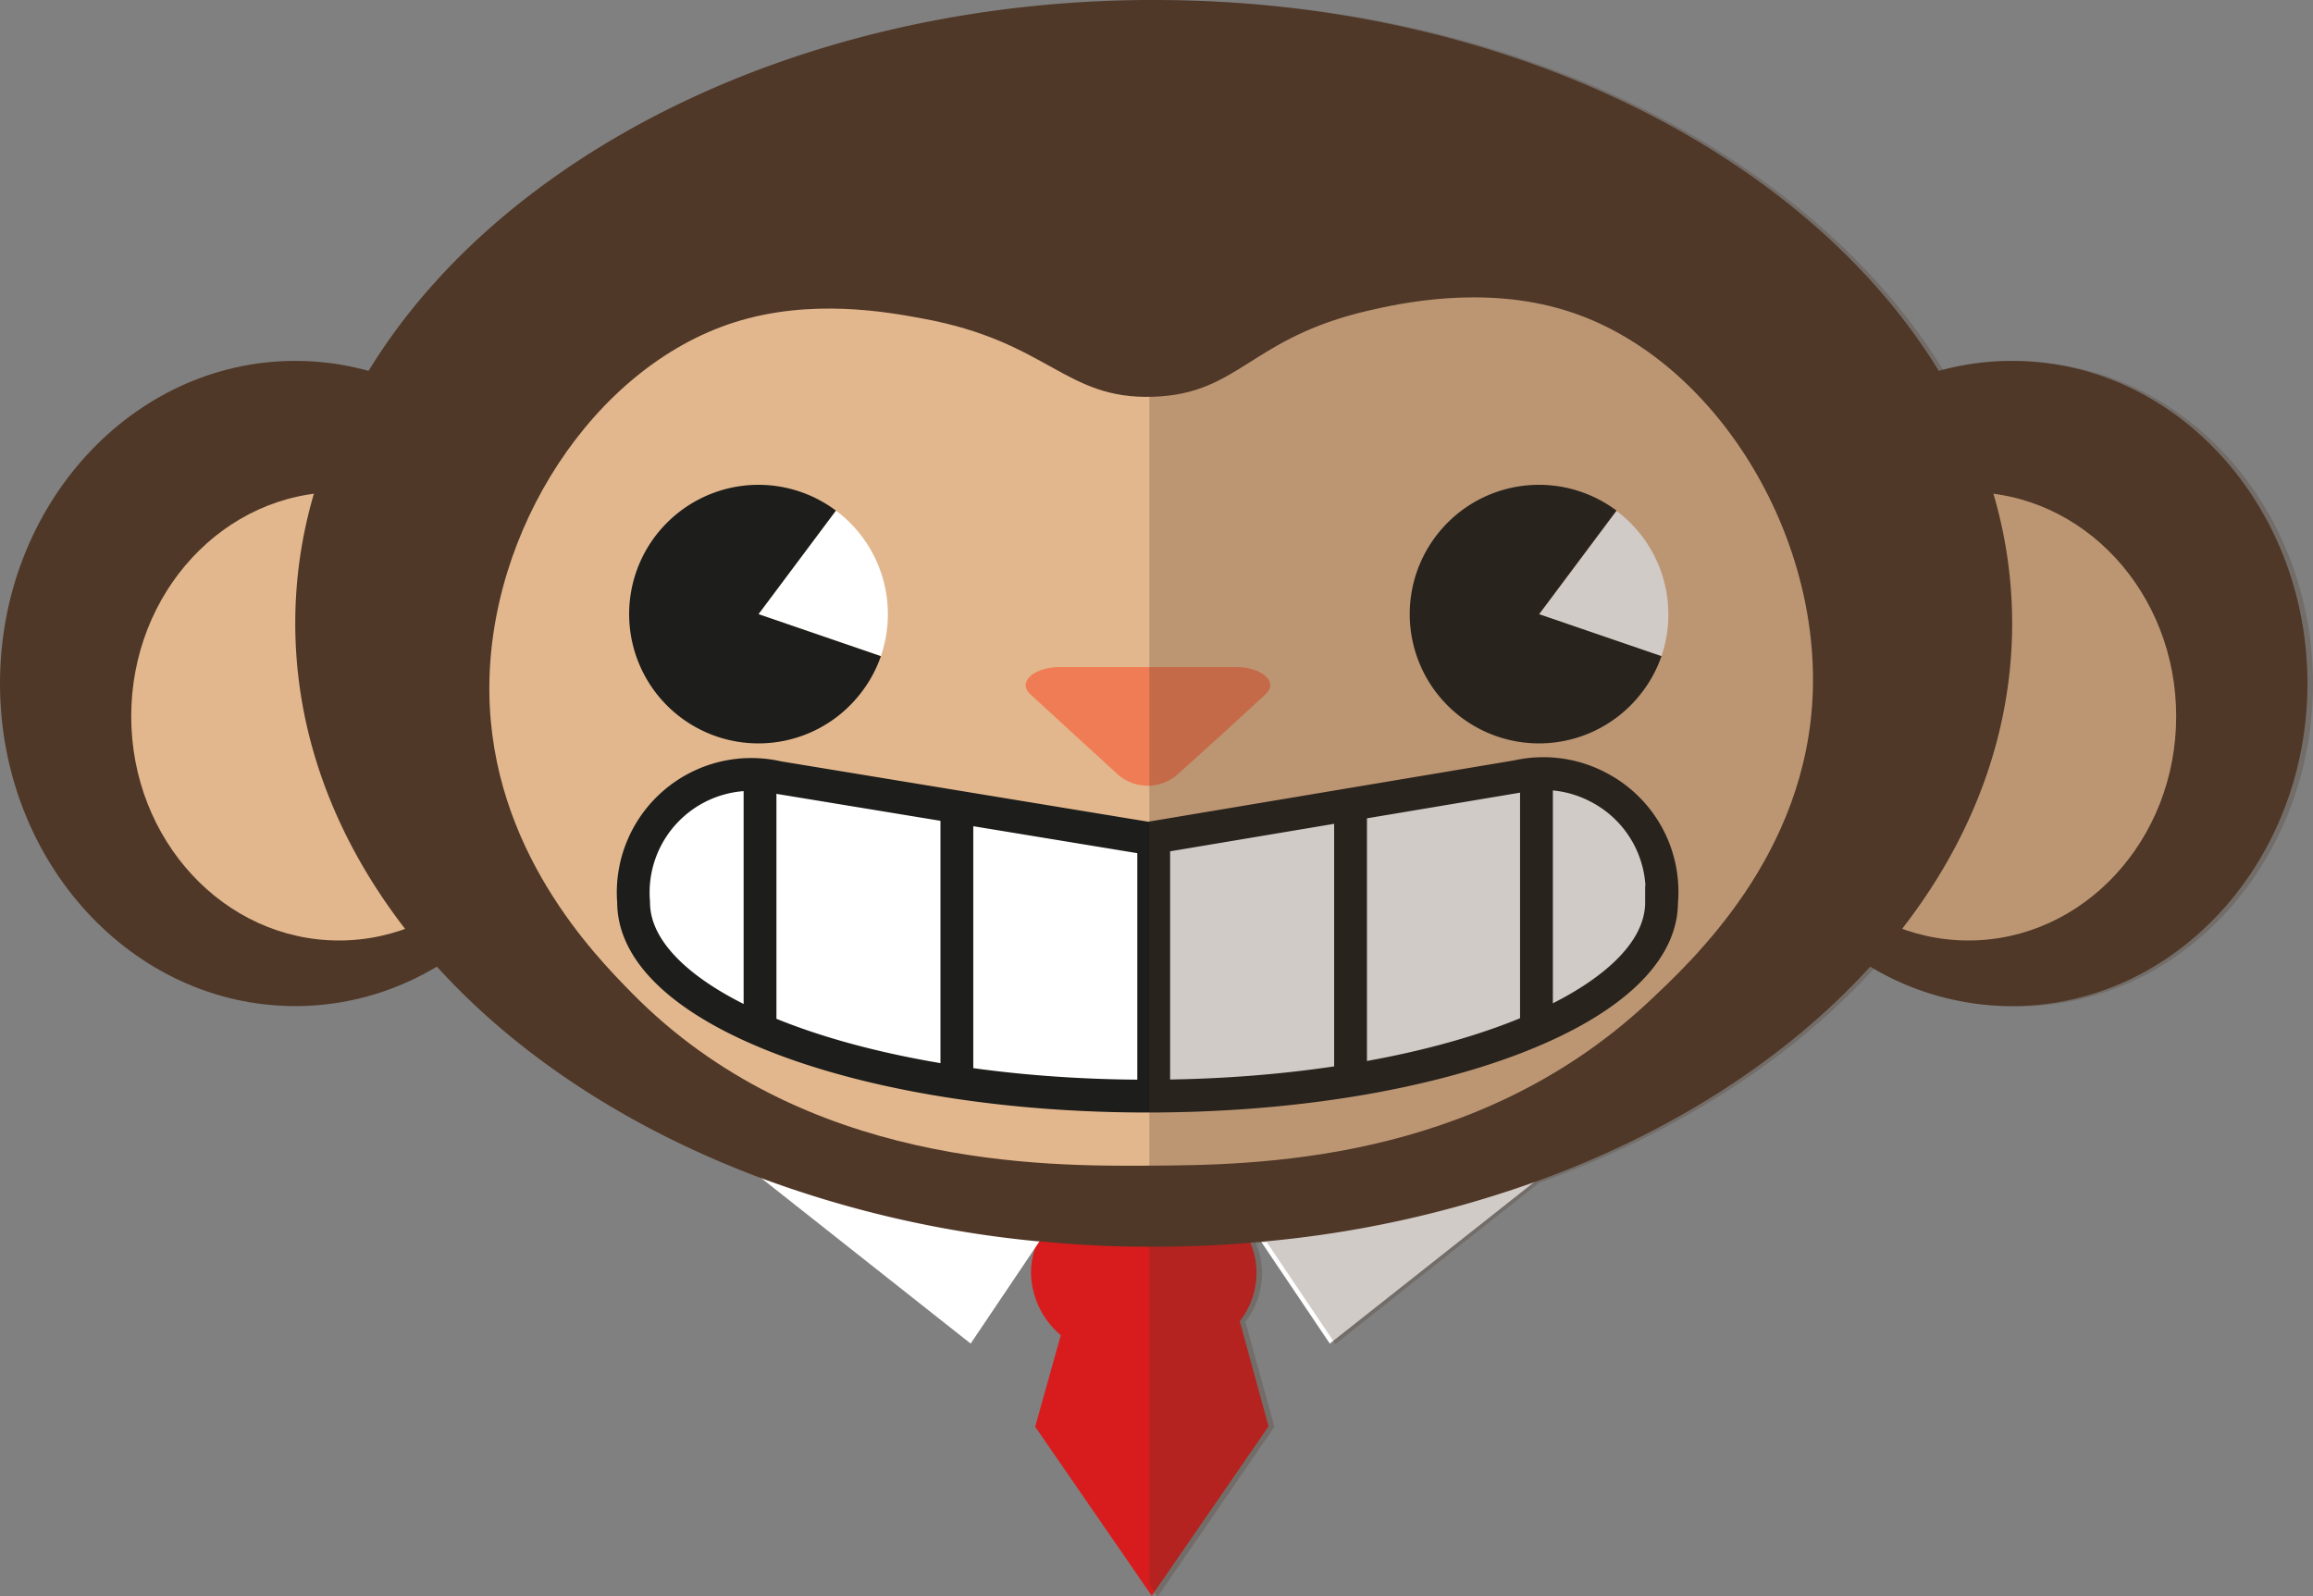 <svg xmlns="http://www.w3.org/2000/svg" viewBox="0 0 211.51 145.96"><rect x="0" y="0" width="211.51" height="145.96" fill="#808080" stroke="none"/><defs><style>.cls-1{fill:#d81c1d;}.cls-2,.cls-5{fill:#fff;}.cls-3,.cls-9{fill:#503828;}.cls-4{fill:#e2b78d;}.cls-5,.cls-6{stroke:#1d1d1b;stroke-miterlimit:10;stroke-width:3px;}.cls-6{fill:none;}.cls-7{fill:#ef7c54;}.cls-8{fill:#1d1d1b;}.cls-9{opacity:0.26;}</style></defs><g id="Layer_2" data-name="Layer 2"><g id="Layer_1-2" data-name="Layer 1"><path class="cls-1" d="M116,130.43l-10.68,15.49-.76-1.1-9.9-14.36L97,122.11l1.07-3.86c-.12-.09-.26-.16-.37-.25H113l-.35.22.72,2.59Z"/><path class="cls-1" d="M114.9,116.41a7.26,7.26,0,0,1-1.53,4.41A9.3,9.3,0,0,1,111,123h0l-.3.18a12.22,12.22,0,0,1-12.21,0l-.32-.2a9.48,9.48,0,0,1-1.17-.89,7.62,7.62,0,0,1-2.72-5.7,7.06,7.06,0,0,1,.4-2.34c.07-.2.15-.4.23-.59a8.37,8.37,0,0,1,1.38-2.08,11.2,11.2,0,0,1,8.3-3.42c4.51,0,8.34,2.36,9.74,5.66A7,7,0,0,1,114.9,116.41Z"/><polygon class="cls-2" points="145.71 103.81 140.27 108.11 121.6 122.86 115.33 113.55 113.91 111.44 145.71 103.81"/><polygon class="cls-2" points="96.45 111.44 88.76 122.86 64.65 103.81 96.45 111.44"/><path class="cls-3" d="M211,62.5C211,78.79,198.91,92,184,92a25.09,25.09,0,0,1-13-3.62,28.18,28.18,0,0,1-9.62-9.73,31.76,31.76,0,0,1,.43-33,27.11,27.11,0,0,1,15.45-11.73A24.93,24.93,0,0,1,184,33C198.91,33,211,46.21,211,62.5Z"/><ellipse class="cls-4" cx="180" cy="65.5" rx="19" ry="20.5"/><ellipse class="cls-3" cx="27" cy="62.5" rx="27" ry="29.5"/><ellipse class="cls-4" cx="31" cy="65.5" rx="19" ry="20.5"/><path class="cls-3" d="M184,57c0,10.15-3.65,19.68-10.06,27.93q-1.37,1.77-2.91,3.45c-7.63,8.4-18.25,15.24-30.76,19.73a100.27,100.27,0,0,1-24.94,5.44c-.33,0-.67.07-1,.09q-4.35.36-8.83.36h-.91c-3.22,0-6.4-.19-9.52-.49l-.16,0a99.87,99.87,0,0,1-25.36-5.8c-12-4.49-22.19-11.16-29.58-19.3q-1.55-1.68-2.91-3.45C30.65,76.68,27,67.15,27,57a42,42,0,0,1,1.7-11.84,45.82,45.82,0,0,1,5-11.24C45.78,14.13,72.93.26,104.59,0h.91c32,0,59.6,13.94,71.79,33.92a45.82,45.82,0,0,1,5,11.24A42,42,0,0,1,184,57Z"/><path class="cls-4" d="M165.77,63.26c-.5,14.91-11,24.59-15.2,28.52-15.81,14.63-36,14.75-45.31,14.81-9.75.06-31.79.19-47.51-15.82-3.39-3.45-12.87-13.11-13-27.51-.14-14.7,9.52-29.68,22.39-33.78,7-2.23,14-.95,17.19-.36,11.61,2.12,13,7.43,21.13,7.16,7.9-.26,8.83-5.38,19.69-7.88,2.61-.6,10.41-2.39,18.06,0C156.42,32.5,166.28,48.16,165.77,63.26Z"/><path class="cls-5" d="M146.19,72a10.79,10.79,0,0,0-7.42-1L105,76.66,71.12,71.09A10.8,10.8,0,0,0,57.94,82.51c0,9.79,21,17.72,47,17.72s47-7.93,47-17.72A10.77,10.77,0,0,0,146.19,72Z"/><line class="cls-6" x1="69.5" y1="94" x2="69.5" y2="72"/><line class="cls-6" x1="140.5" y1="94" x2="140.5" y2="71"/><line class="cls-6" x1="87.5" y1="98" x2="87.5" y2="73"/><line class="cls-6" x1="123.5" y1="99" x2="123.5" y2="73"/><line class="cls-6" x1="105.5" y1="76" x2="105.5" y2="100"/><path class="cls-7" d="M107.68,70.82a4.14,4.14,0,0,1-5.46,0l-4-3.66-4-3.67c-1.21-1.11.3-2.49,2.73-2.49H113c2.43,0,3.94,1.38,2.73,2.49l-4,3.67Z"/><path class="cls-2" d="M151.93,60l-11.19-3.81,7.08-9.47A11.82,11.82,0,0,1,151.93,60Z"/><path class="cls-8" d="M150.2,63.24a11.82,11.82,0,1,1-18.93-14.17,12,12,0,0,1,2.65-2.58,11.83,11.83,0,0,1,13.9.2l-7.08,9.47L151.93,60A11.57,11.57,0,0,1,150.2,63.24Z"/><path class="cls-2" d="M80.55,60,69.36,56.16l7.08-9.47A11.82,11.82,0,0,1,80.55,60Z"/><path class="cls-8" d="M78.82,63.24A11.82,11.82,0,1,1,59.89,49.07a12,12,0,0,1,2.66-2.58,11.82,11.82,0,0,1,13.89.2l-7.08,9.47L80.55,60A11.57,11.57,0,0,1,78.82,63.24Z"/><path class="cls-9" d="M211.51,62.54c0,16.29-12.09,29.5-27,29.5a25.09,25.09,0,0,1-13-3.62c-7.63,8.4-18.25,15.24-30.76,19.73L122.11,122.9l-6.27-9.31c-.33,0-.67.07-1,.09a7,7,0,0,1,.57,2.77,7.26,7.26,0,0,1-1.53,4.41l2.66,9.61L105.86,146l-.76-1.1V.05H106C138.05,0,165.61,14,177.8,34a24.93,24.93,0,0,1,6.71-.92C199.42,33,211.51,46.25,211.51,62.54Z"/></g></g></svg>